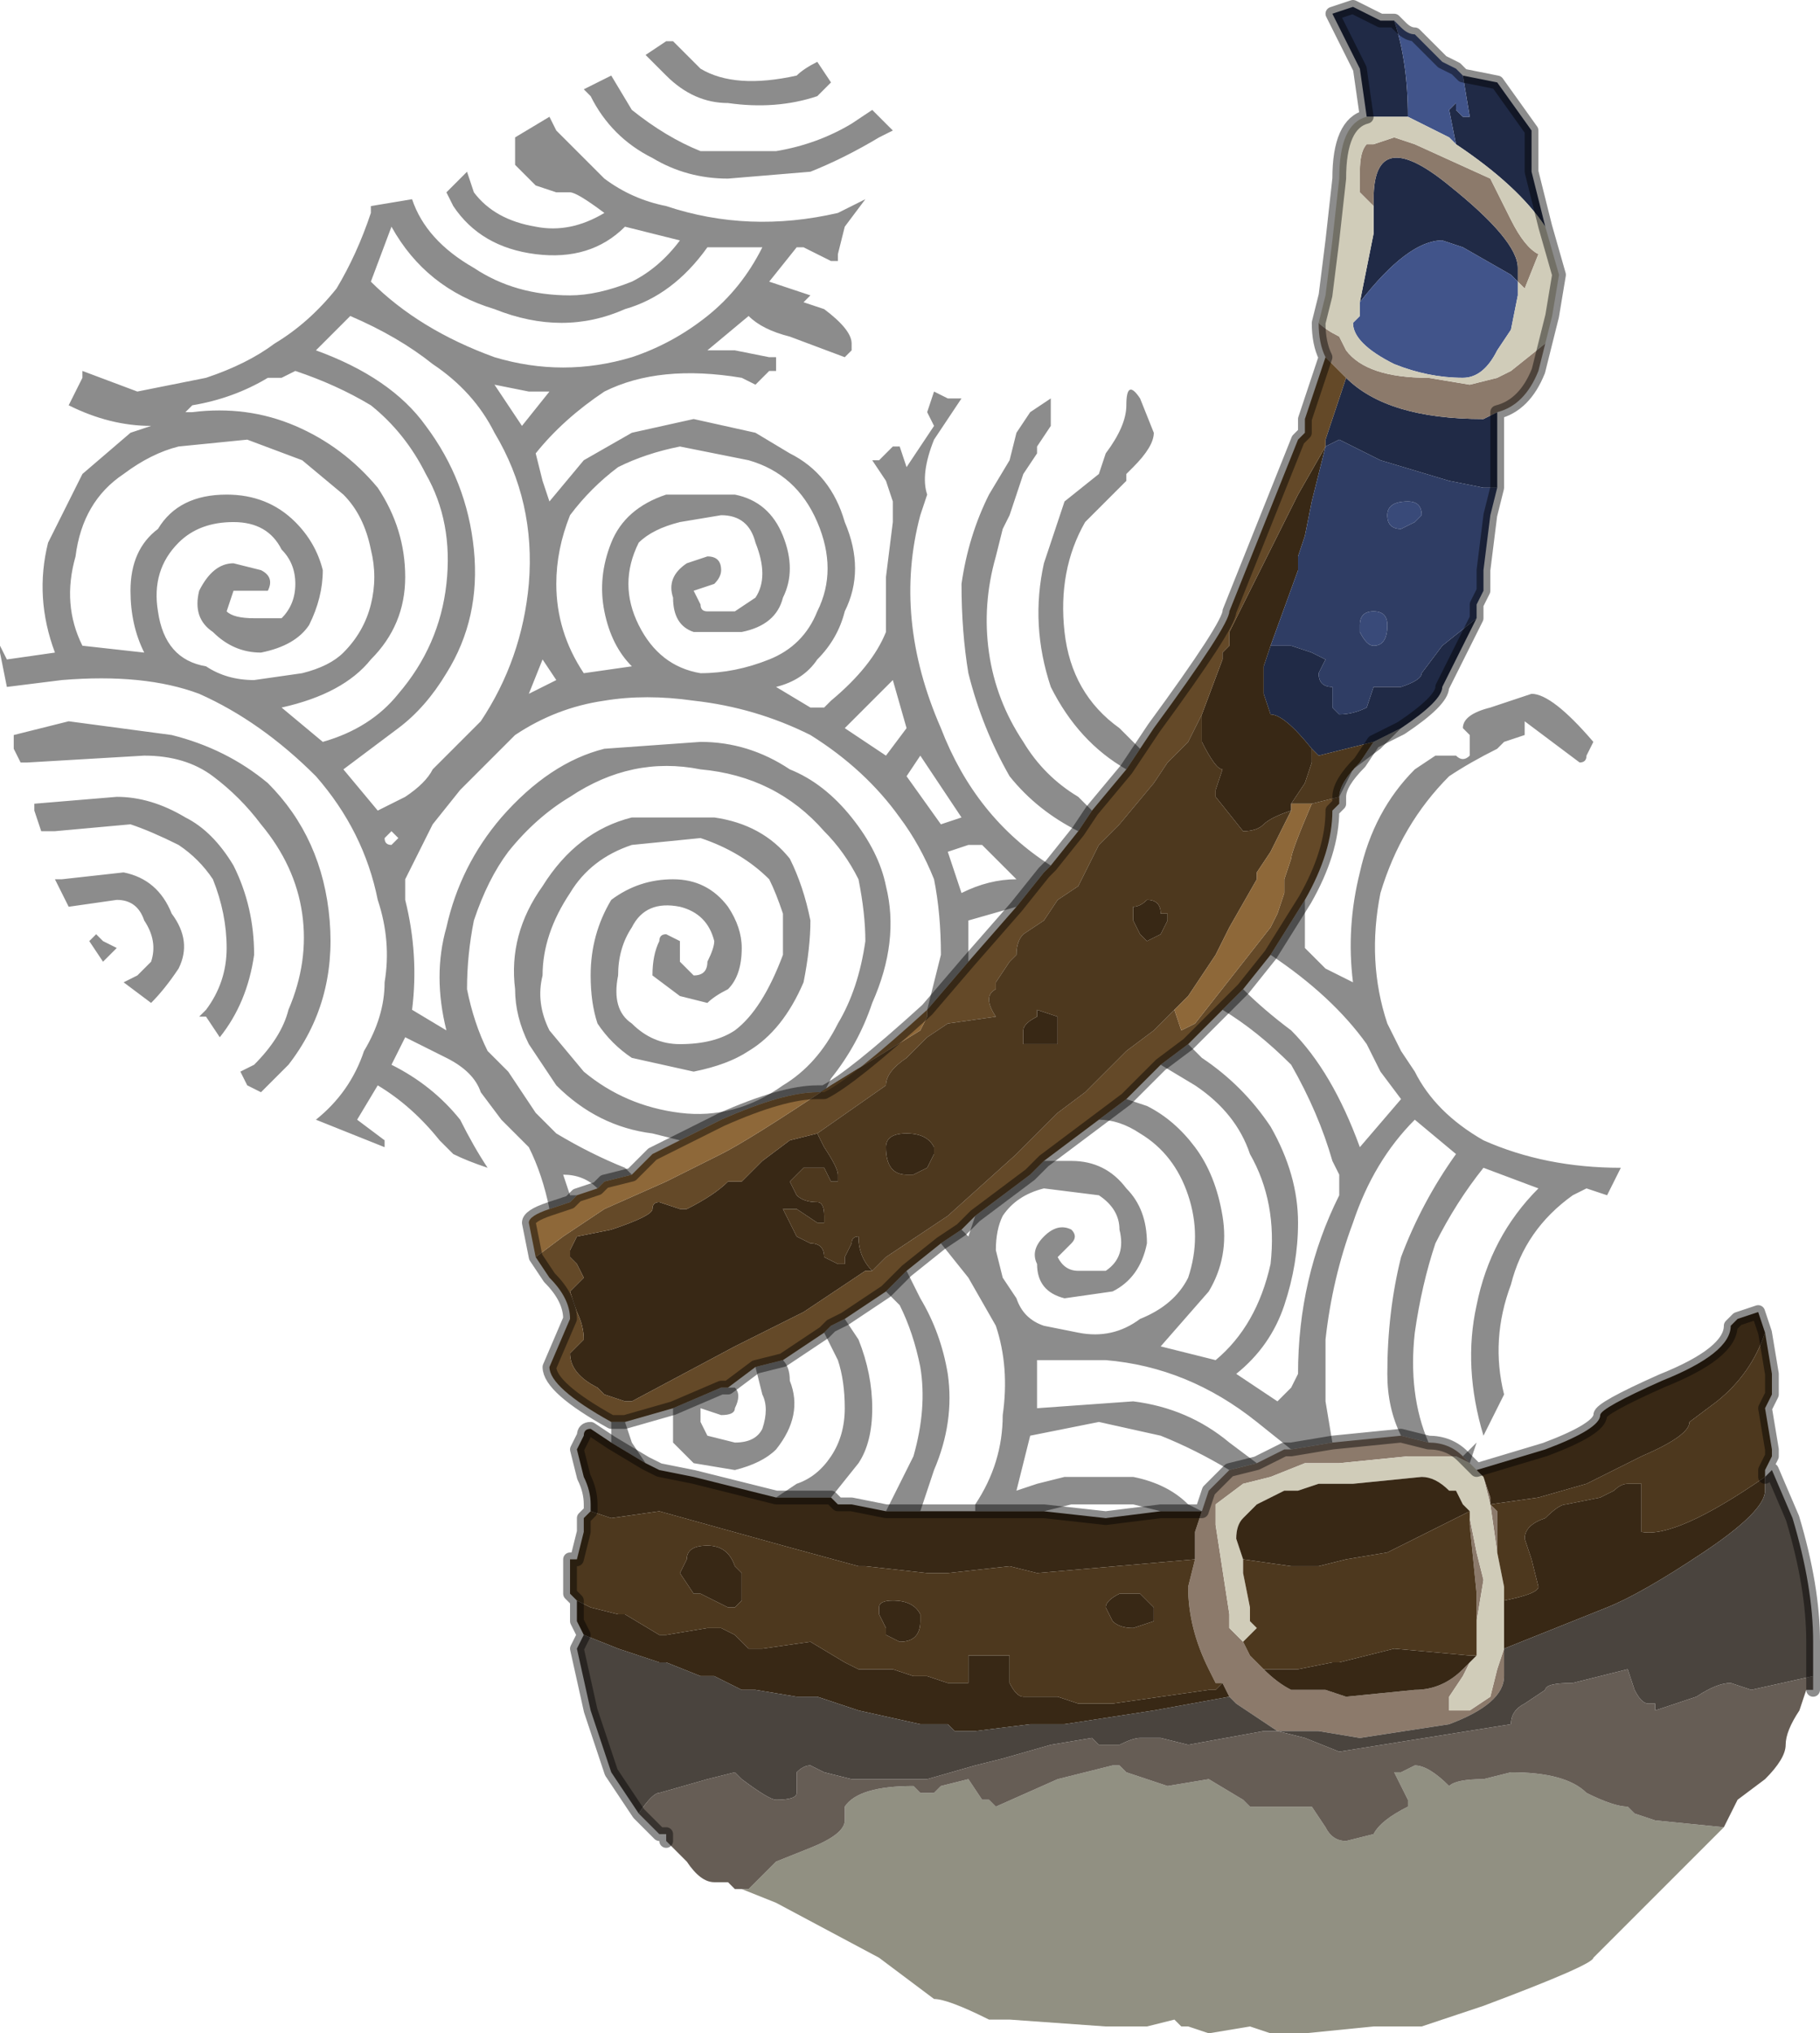<?xml version="1.0" encoding="UTF-8" standalone="no"?>
<svg xmlns:xlink="http://www.w3.org/1999/xlink" height="14.8px" width="13.25px" xmlns="http://www.w3.org/2000/svg">
  <g transform="matrix(1.0, 0.0, 0.0, 1.0, 6.95, 5.05)">
    <path d="M3.25 0.25 L3.1 0.4 2.9 0.55 2.8 0.75 Q2.8 0.65 2.95 0.5 L3.05 0.35 3.15 0.3 3.25 0.25 M2.55 1.5 L2.55 1.7 2.55 1.85 2.7 2.0 2.9 2.1 Q2.85 1.7 2.95 1.3 3.05 0.85 3.35 0.55 L3.5 0.45 3.65 0.45 Q3.7 0.5 3.75 0.45 L3.75 0.3 3.7 0.25 Q3.7 0.15 3.9 0.1 L4.2 0.0 Q4.35 0.0 4.65 0.35 L4.6 0.45 Q4.6 0.5 4.55 0.5 L4.15 0.2 4.15 0.3 4.0 0.35 3.95 0.4 Q3.75 0.5 3.6 0.6 3.25 0.95 3.1 1.45 3.0 1.95 3.15 2.4 L3.25 2.6 3.35 2.75 Q3.5 3.05 3.85 3.25 4.3 3.45 4.85 3.45 L4.75 3.65 4.6 3.6 4.5 3.65 Q4.15 3.9 4.05 4.3 3.9 4.7 4.0 5.1 L3.85 5.4 Q3.7 4.9 3.8 4.45 3.9 3.95 4.25 3.6 L3.85 3.45 Q3.65 3.7 3.5 4.0 3.4 4.3 3.35 4.65 3.3 5.1 3.45 5.45 L3.25 5.4 Q3.15 5.2 3.15 4.95 3.15 4.5 3.25 4.1 3.4 3.7 3.65 3.35 L3.35 3.1 Q3.05 3.4 2.9 3.85 2.75 4.25 2.7 4.7 2.7 4.95 2.7 5.15 L2.75 5.45 2.45 5.5 2.2 5.3 Q1.7 4.9 1.1 4.85 L0.85 4.85 0.6 4.85 0.6 5.2 1.3 5.15 Q1.7 5.2 2.0 5.45 L2.2 5.6 2.0 5.65 Q1.75 5.5 1.5 5.4 L1.05 5.3 0.55 5.4 0.45 5.8 0.6 5.75 0.8 5.7 1.3 5.7 Q1.55 5.75 1.7 5.9 L1.8 5.95 1.5 5.95 1.3 5.9 0.85 5.9 0.65 5.95 0.55 5.95 0.2 5.95 0.15 5.95 0.15 5.9 Q0.35 5.6 0.35 5.25 0.4 4.9 0.3 4.6 L0.1 4.25 -0.1 4.0 -0.1 4.0 0.05 3.9 0.1 3.95 0.15 3.8 0.55 3.5 0.65 3.4 0.85 3.4 Q1.1 3.4 1.25 3.6 1.4 3.75 1.4 4.0 1.35 4.25 1.15 4.35 L0.8 4.4 Q0.6 4.35 0.6 4.15 0.55 4.05 0.65 3.95 0.75 3.85 0.85 3.9 0.9 3.95 0.85 4.0 L0.75 4.1 Q0.8 4.2 0.9 4.2 L1.1 4.2 Q1.25 4.1 1.2 3.9 1.2 3.75 1.05 3.65 L0.65 3.6 Q0.45 3.65 0.35 3.8 0.3 3.9 0.3 4.05 L0.35 4.25 0.45 4.4 Q0.5 4.55 0.65 4.6 L0.9 4.65 Q1.15 4.7 1.35 4.55 1.6 4.45 1.7 4.25 1.8 3.95 1.7 3.65 1.6 3.35 1.35 3.2 1.2 3.1 1.05 3.1 L1.25 2.95 1.4 3.0 Q1.6 3.1 1.75 3.3 1.9 3.5 1.95 3.8 2.0 4.1 1.85 4.35 L1.5 4.75 1.9 4.85 Q2.2 4.6 2.3 4.15 2.35 3.7 2.15 3.35 2.05 3.05 1.75 2.85 L1.5 2.7 1.7 2.55 1.8 2.65 Q2.1 2.85 2.3 3.15 2.5 3.5 2.5 3.85 2.5 4.15 2.4 4.45 2.3 4.75 2.05 4.95 L2.35 5.15 2.45 5.05 2.5 4.95 Q2.5 4.25 2.8 3.65 L2.8 3.5 2.75 3.4 Q2.65 3.05 2.45 2.7 2.2 2.45 1.95 2.3 L2.1 2.15 Q2.25 2.3 2.45 2.45 2.75 2.75 2.95 3.3 L3.25 2.95 3.1 2.75 3.0 2.55 Q2.75 2.2 2.3 1.9 L2.55 1.5 M3.7 5.55 L3.8 5.45 3.75 5.6 3.7 5.55 M-2.5 5.45 L-2.5 5.3 -2.5 5.3 -2.4 5.3 -2.35 5.45 -2.25 5.6 -2.25 5.6 -2.5 5.45 M-2.95 3.75 Q-3.0 3.5 -3.1 3.3 L-3.3 3.1 -3.45 2.9 Q-3.5 2.75 -3.7 2.65 L-4.0 2.5 -4.1 2.7 Q-3.8 2.85 -3.6 3.1 -3.5 3.3 -3.4 3.45 -3.55 3.4 -3.65 3.35 L-3.75 3.25 Q-3.95 3.0 -4.2 2.85 L-4.35 3.1 -4.15 3.25 -4.15 3.3 -4.65 3.1 Q-4.4 2.9 -4.3 2.6 -4.15 2.35 -4.15 2.1 -4.1 1.8 -4.2 1.5 -4.3 1.0 -4.65 0.6 -5.05 0.2 -5.5 0.0 -5.9 -0.15 -6.5 -0.1 L-6.9 -0.05 -6.95 -0.3 -6.95 -0.35 -6.9 -0.25 -6.55 -0.3 Q-6.7 -0.7 -6.6 -1.1 L-6.35 -1.6 -6.0 -1.9 -5.85 -1.95 Q-6.15 -1.95 -6.45 -2.1 L-6.35 -2.3 -6.35 -2.35 -5.95 -2.2 -5.45 -2.3 Q-5.15 -2.4 -4.95 -2.55 -4.7 -2.7 -4.5 -2.95 -4.35 -3.2 -4.25 -3.5 L-4.25 -3.55 -3.95 -3.6 Q-3.85 -3.3 -3.5 -3.1 -3.2 -2.9 -2.8 -2.9 -2.6 -2.9 -2.35 -3.0 -2.15 -3.1 -2.0 -3.3 L-2.4 -3.4 Q-2.65 -3.15 -3.05 -3.2 -3.45 -3.25 -3.65 -3.55 L-3.7 -3.65 -3.55 -3.8 -3.5 -3.65 Q-3.35 -3.45 -3.05 -3.4 -2.8 -3.35 -2.55 -3.5 -2.75 -3.65 -2.8 -3.65 L-2.9 -3.65 -3.05 -3.7 -3.2 -3.85 -3.2 -4.05 -2.95 -4.2 -2.9 -4.1 -2.55 -3.75 Q-2.35 -3.6 -2.1 -3.55 -1.5 -3.35 -0.85 -3.5 L-0.65 -3.6 -0.8 -3.4 -0.85 -3.2 -0.85 -3.15 -0.9 -3.15 -1.1 -3.25 -1.15 -3.25 -1.35 -3.0 -1.05 -2.9 -1.1 -2.85 -0.95 -2.8 Q-0.75 -2.65 -0.75 -2.55 L-0.75 -2.5 -0.8 -2.45 -1.2 -2.6 Q-1.4 -2.65 -1.5 -2.75 L-1.8 -2.5 -1.6 -2.5 -1.35 -2.45 -1.3 -2.45 -1.3 -2.35 -1.35 -2.35 -1.45 -2.25 -1.55 -2.3 Q-2.15 -2.4 -2.55 -2.2 -2.85 -2.0 -3.05 -1.75 L-3.0 -1.55 -2.95 -1.4 -2.7 -1.7 -2.35 -1.9 -1.9 -2.0 -1.45 -1.9 -1.2 -1.75 Q-0.9 -1.6 -0.8 -1.25 -0.65 -0.9 -0.8 -0.6 -0.85 -0.4 -1.0 -0.25 -1.1 -0.1 -1.3 -0.05 L-1.05 0.1 -0.95 0.1 -0.9 0.05 Q-0.6 -0.2 -0.5 -0.45 L-0.5 -0.85 -0.45 -1.25 Q-0.45 -1.3 -0.45 -1.4 L-0.5 -1.55 -0.6 -1.7 -0.55 -1.7 -0.55 -1.7 -0.45 -1.8 -0.4 -1.8 -0.35 -1.65 -0.15 -1.95 -0.2 -2.05 -0.15 -2.2 -0.05 -2.15 0.0 -2.15 0.05 -2.15 -0.15 -1.85 Q-0.25 -1.6 -0.2 -1.45 L-0.25 -1.3 Q-0.45 -0.55 -0.1 0.25 0.15 0.9 0.7 1.25 L0.65 1.3 0.45 1.55 0.1 1.65 0.1 1.95 -0.2 2.3 -0.1 1.9 Q-0.1 1.6 -0.15 1.35 -0.25 1.1 -0.4 0.9 -0.65 0.55 -1.05 0.3 -1.45 0.1 -1.9 0.05 -2.25 0.0 -2.55 0.05 -2.9 0.1 -3.2 0.3 L-3.4 0.5 -3.6 0.7 -3.8 0.95 -3.9 1.15 -4.0 1.35 -4.0 1.5 Q-3.9 1.9 -3.95 2.3 L-3.7 2.45 Q-3.8 2.05 -3.7 1.7 -3.6 1.25 -3.3 0.9 -2.95 0.5 -2.55 0.4 L-1.85 0.35 Q-1.5 0.35 -1.2 0.55 -0.95 0.65 -0.75 0.9 -0.55 1.15 -0.5 1.4 -0.4 1.8 -0.6 2.25 -0.7 2.55 -0.9 2.8 L-0.95 2.9 -1.0 2.9 Q-1.25 2.9 -1.7 3.1 L-2.0 3.25 -2.2 3.2 Q-2.6 3.15 -2.9 2.85 L-3.1 2.55 Q-3.2 2.35 -3.2 2.15 -3.25 1.75 -3.0 1.4 -2.75 1.0 -2.35 0.9 L-1.75 0.9 Q-1.4 0.95 -1.2 1.2 -1.1 1.4 -1.05 1.65 -1.05 1.85 -1.1 2.1 -1.25 2.45 -1.5 2.6 -1.65 2.7 -1.9 2.75 L-2.35 2.65 Q-2.5 2.55 -2.6 2.4 -2.65 2.25 -2.65 2.05 -2.65 1.75 -2.5 1.5 -2.3 1.35 -2.05 1.35 -1.8 1.35 -1.65 1.55 -1.55 1.7 -1.55 1.85 -1.55 2.05 -1.65 2.15 -1.75 2.2 -1.8 2.25 L-2.0 2.2 -2.2 2.05 Q-2.2 1.9 -2.15 1.8 -2.15 1.75 -2.1 1.75 L-2.0 1.8 -2.0 1.95 -1.9 2.05 Q-1.8 2.05 -1.8 1.95 -1.75 1.85 -1.75 1.8 -1.8 1.6 -2.0 1.55 -2.25 1.5 -2.35 1.7 -2.45 1.85 -2.45 2.05 -2.5 2.3 -2.35 2.4 -2.2 2.55 -2.0 2.55 -1.75 2.55 -1.6 2.45 -1.4 2.3 -1.25 1.9 -1.25 1.75 -1.25 1.6 -1.3 1.45 -1.35 1.35 -1.55 1.15 -1.85 1.05 L-2.35 1.1 Q-2.65 1.2 -2.8 1.45 -3.0 1.75 -3.0 2.05 -3.05 2.25 -2.95 2.45 L-2.7 2.75 Q-2.4 3.0 -2.0 3.05 -1.6 3.1 -1.25 2.85 -1.0 2.7 -0.85 2.4 -0.7 2.15 -0.65 1.8 -0.65 1.6 -0.7 1.35 -0.8 1.15 -0.95 1.0 -1.3 0.6 -1.85 0.55 -2.35 0.45 -2.8 0.75 -3.05 0.9 -3.25 1.15 -3.4 1.35 -3.5 1.65 -3.55 1.9 -3.55 2.15 -3.5 2.4 -3.4 2.6 L-3.25 2.75 -3.15 2.9 -3.05 3.05 -2.9 3.2 Q-2.65 3.35 -2.4 3.45 L-2.35 3.5 -2.55 3.55 -2.6 3.6 Q-2.7 3.5 -2.85 3.5 L-2.8 3.65 -2.75 3.65 -2.8 3.7 -2.95 3.75 -2.95 3.75 M0.9 1.0 Q0.6 0.85 0.4 0.6 0.2 0.25 0.1 -0.15 0.05 -0.45 0.05 -0.8 0.1 -1.15 0.25 -1.45 L0.4 -1.7 0.4 -1.7 0.45 -1.9 0.55 -2.05 0.7 -2.15 0.7 -1.95 0.6 -1.8 0.6 -1.75 0.5 -1.6 0.4 -1.3 0.35 -1.2 0.3 -1.0 Q0.2 -0.65 0.25 -0.3 0.3 0.05 0.5 0.35 0.65 0.6 0.9 0.75 L1.0 0.85 0.9 1.0 M1.25 0.55 Q0.9 0.35 0.7 -0.05 0.55 -0.5 0.65 -0.95 L0.7 -1.1 0.8 -1.4 1.05 -1.6 1.1 -1.75 Q1.25 -1.95 1.25 -2.1 1.25 -2.3 1.35 -2.15 L1.45 -1.9 Q1.45 -1.8 1.3 -1.65 L1.25 -1.6 1.25 -1.55 1.2 -1.5 0.95 -1.25 Q0.75 -0.9 0.8 -0.45 0.85 0.0 1.2 0.25 L1.35 0.4 1.25 0.55 M0.2 1.1 L0.1 1.1 -0.05 1.15 0.05 1.45 Q0.25 1.35 0.45 1.35 L0.3 1.2 0.2 1.1 M-0.35 0.6 L-0.1 0.95 0.05 0.9 -0.25 0.45 -0.35 0.6 M-0.8 0.25 L-0.5 0.45 -0.35 0.25 -0.45 -0.1 -0.8 0.25 M-2.9 -0.1 L-3.0 -0.25 -3.1 0.0 -2.9 -0.1 M-3.25 -2.1 L-3.15 -1.95 -2.95 -2.2 -3.1 -2.2 -3.35 -2.25 -3.25 -2.1 M-2.45 -1.65 Q-2.65 -1.5 -2.8 -1.3 -2.9 -1.05 -2.9 -0.8 -2.9 -0.45 -2.7 -0.15 L-2.35 -0.2 Q-2.5 -0.35 -2.55 -0.6 -2.6 -0.85 -2.5 -1.1 -2.4 -1.35 -2.1 -1.45 L-1.6 -1.45 Q-1.35 -1.4 -1.25 -1.15 -1.15 -0.9 -1.25 -0.7 -1.3 -0.5 -1.55 -0.45 L-1.9 -0.45 Q-2.05 -0.5 -2.05 -0.7 -2.1 -0.85 -1.95 -0.95 L-1.8 -1.0 Q-1.7 -1.0 -1.7 -0.9 -1.7 -0.85 -1.75 -0.8 L-1.9 -0.75 -1.85 -0.65 Q-1.85 -0.6 -1.8 -0.6 L-1.6 -0.6 -1.45 -0.7 Q-1.35 -0.85 -1.45 -1.1 -1.5 -1.3 -1.7 -1.3 L-2.0 -1.25 Q-2.2 -1.2 -2.3 -1.1 -2.45 -0.8 -2.3 -0.5 -2.15 -0.2 -1.85 -0.15 -1.6 -0.15 -1.35 -0.25 -1.1 -0.35 -1.0 -0.6 -0.85 -0.9 -1.0 -1.25 -1.15 -1.6 -1.5 -1.7 L-2.0 -1.8 Q-2.25 -1.75 -2.45 -1.65 M-0.9 -4.45 L-1.0 -4.35 Q-1.3 -4.25 -1.65 -4.3 -1.9 -4.3 -2.1 -4.5 L-2.25 -4.65 -2.1 -4.75 -2.05 -4.75 -1.85 -4.55 Q-1.6 -4.4 -1.15 -4.5 -1.1 -4.55 -1.0 -4.6 L-0.9 -4.45 M-0.45 -4.1 L-0.55 -4.05 Q-0.8 -3.9 -1.05 -3.8 L-1.65 -3.75 Q-1.95 -3.75 -2.2 -3.9 -2.5 -4.05 -2.65 -4.35 L-2.7 -4.4 -2.5 -4.5 -2.35 -4.25 Q-2.1 -4.05 -1.85 -3.95 L-1.3 -3.95 Q-1.0 -4.0 -0.75 -4.15 L-0.6 -4.25 -0.45 -4.1 M-4.8 -2.35 L-4.9 -2.3 -5.0 -2.3 Q-5.25 -2.15 -5.55 -2.1 L-5.6 -2.05 -5.6 -2.05 -5.55 -2.05 Q-5.15 -2.1 -4.8 -1.95 -4.45 -1.8 -4.2 -1.5 -4.0 -1.2 -4.0 -0.85 -4.0 -0.5 -4.25 -0.25 -4.45 0.0 -4.9 0.1 L-4.6 0.35 Q-4.25 0.25 -4.05 0.0 -3.75 -0.35 -3.7 -0.8 -3.65 -1.25 -3.85 -1.6 -4.0 -1.9 -4.25 -2.1 -4.5 -2.25 -4.8 -2.35 M-6.4 -1.0 Q-6.5 -0.65 -6.35 -0.35 L-5.9 -0.3 Q-6.0 -0.5 -6.0 -0.75 -6.0 -1.05 -5.8 -1.2 -5.65 -1.45 -5.3 -1.45 -5.0 -1.45 -4.8 -1.25 -4.65 -1.1 -4.6 -0.9 -4.6 -0.7 -4.7 -0.5 -4.8 -0.35 -5.05 -0.3 -5.25 -0.3 -5.4 -0.45 -5.55 -0.55 -5.5 -0.75 -5.4 -0.95 -5.25 -0.95 L-5.05 -0.9 Q-4.95 -0.85 -5.0 -0.75 L-5.15 -0.75 -5.25 -0.75 -5.3 -0.6 Q-5.25 -0.55 -5.1 -0.55 L-4.9 -0.55 Q-4.8 -0.65 -4.8 -0.8 -4.8 -0.95 -4.9 -1.05 -5.0 -1.25 -5.25 -1.25 -5.5 -1.25 -5.65 -1.1 -5.85 -0.9 -5.8 -0.6 -5.75 -0.25 -5.45 -0.2 -5.3 -0.1 -5.1 -0.1 L-4.75 -0.15 Q-4.55 -0.2 -4.45 -0.3 -4.3 -0.45 -4.25 -0.65 -4.2 -0.85 -4.25 -1.05 -4.3 -1.3 -4.45 -1.45 L-4.75 -1.7 -5.15 -1.85 -5.65 -1.8 Q-5.85 -1.75 -6.05 -1.6 -6.35 -1.4 -6.4 -1.0 M-4.1 -3.4 L-4.25 -3.0 Q-3.9 -2.65 -3.35 -2.45 -2.85 -2.3 -2.35 -2.45 -2.05 -2.55 -1.8 -2.75 -1.55 -2.95 -1.4 -3.25 L-1.8 -3.25 Q-2.05 -2.9 -2.4 -2.8 -2.85 -2.6 -3.35 -2.8 -3.85 -2.95 -4.1 -3.4 M-4.4 -2.75 L-4.65 -2.5 Q-4.1 -2.3 -3.85 -1.95 -3.55 -1.55 -3.5 -1.05 -3.45 -0.55 -3.7 -0.15 -3.85 0.1 -4.05 0.25 L-4.45 0.55 -4.2 0.85 -4.0 0.75 Q-3.85 0.65 -3.8 0.55 L-3.65 0.4 -3.45 0.2 Q-3.15 -0.25 -3.1 -0.8 -3.05 -1.4 -3.35 -1.9 -3.5 -2.2 -3.8 -2.4 -4.05 -2.6 -4.4 -2.75 M-1.45 4.9 L-1.25 4.85 Q-1.2 4.9 -1.2 5.0 -1.1 5.25 -1.3 5.5 -1.4 5.6 -1.6 5.65 L-1.9 5.6 -2.05 5.45 -2.05 5.2 -1.7 5.05 -1.65 5.05 -1.6 5.05 Q-1.55 5.1 -1.6 5.2 -1.6 5.25 -1.7 5.25 L-1.85 5.2 -1.85 5.3 -1.8 5.4 -1.6 5.45 Q-1.45 5.45 -1.4 5.35 -1.35 5.2 -1.4 5.1 L-1.45 4.9 M-0.95 4.65 L-0.9 4.6 -0.8 4.55 -0.7 4.7 Q-0.6 4.95 -0.6 5.2 -0.6 5.45 -0.7 5.6 L-0.9 5.85 -1.0 5.85 -1.15 5.85 -1.3 5.85 -1.15 5.75 Q-1.0 5.7 -0.9 5.55 -0.8 5.4 -0.8 5.2 -0.8 5.0 -0.85 4.85 L-0.95 4.65 M-0.5 4.35 L-0.35 4.2 -0.25 4.4 Q-0.1 4.65 -0.05 4.95 0.0 5.3 -0.15 5.65 L-0.25 5.95 -0.5 5.95 -0.3 5.55 Q-0.2 5.2 -0.25 4.9 -0.3 4.65 -0.4 4.45 L-0.5 4.35 M-6.3 1.8 L-6.25 1.75 -6.2 1.8 -6.1 1.85 -6.2 1.95 -6.3 1.8 M-6.05 1.3 Q-5.8 1.35 -5.7 1.6 -5.55 1.8 -5.65 2.0 -5.75 2.15 -5.85 2.25 L-6.05 2.1 -5.95 2.05 -5.85 1.95 Q-5.8 1.8 -5.9 1.65 -5.95 1.5 -6.1 1.5 L-6.45 1.55 -6.55 1.35 -6.5 1.35 -6.05 1.3 M-5.4 0.6 Q-5.6 0.45 -5.9 0.45 L-6.75 0.5 -6.8 0.5 -6.85 0.4 -6.85 0.3 Q-6.65 0.25 -6.45 0.2 L-5.7 0.3 Q-5.3 0.4 -5.0 0.65 -4.6 1.05 -4.55 1.65 -4.5 2.25 -4.85 2.7 L-5.05 2.9 -5.15 2.85 -5.2 2.75 -5.1 2.7 Q-4.9 2.5 -4.85 2.3 -4.7 1.95 -4.75 1.6 -4.8 1.25 -5.05 0.95 -5.2 0.75 -5.4 0.6 M-5.65 1.1 Q-5.85 1.0 -6.0 0.95 L-6.55 1.0 -6.65 1.0 -6.7 0.85 -6.7 0.8 -6.1 0.75 Q-5.85 0.75 -5.6 0.9 -5.4 1.0 -5.25 1.25 -5.1 1.55 -5.1 1.9 -5.15 2.25 -5.35 2.5 L-5.35 2.5 -5.45 2.35 -5.5 2.35 -5.45 2.3 Q-5.3 2.1 -5.3 1.85 -5.3 1.6 -5.4 1.35 -5.5 1.2 -5.65 1.1 M-4.15 1.05 Q-4.15 1.1 -4.1 1.1 L-4.05 1.05 -4.1 1.0 -4.15 1.05" fill="#000000" fill-opacity="0.451" fill-rule="evenodd" stroke="none"/>
    <path d="M3.7 -4.5 L3.95 -4.45 4.2 -4.1 4.2 -3.8 4.3 -3.4 Q4.1 -3.7 3.65 -4.0 L3.6 -4.25 3.65 -4.3 3.65 -4.25 3.7 -4.2 3.75 -4.2 3.7 -4.5 M3.95 -2.05 L3.95 -1.5 3.85 -1.5 3.6 -1.55 3.1 -1.7 2.8 -1.85 2.7 -1.8 2.7 -1.85 2.75 -2.0 2.85 -2.3 2.85 -2.3 Q3.15 -2.0 3.85 -2.0 L3.95 -2.05 M3.8 -0.55 L3.55 -0.05 Q3.55 0.05 3.25 0.25 L3.15 0.3 3.05 0.35 2.65 0.45 2.6 0.4 Q2.4 0.15 2.3 0.15 L2.25 0.0 2.25 -0.2 2.3 -0.35 2.45 -0.35 2.6 -0.3 Q2.7 -0.25 2.7 -0.25 L2.65 -0.15 Q2.65 -0.05 2.75 -0.05 L2.75 0.1 2.8 0.15 Q2.9 0.15 3.0 0.1 L3.05 -0.05 3.25 -0.05 3.25 -0.05 Q3.4 -0.1 3.4 -0.15 L3.4 -0.15 3.55 -0.35 3.8 -0.55 M3.0 -4.2 L2.95 -4.55 2.75 -4.95 2.9 -5.0 3.1 -4.9 3.2 -4.9 Q3.3 -4.6 3.3 -4.2 L3.0 -4.2 M3.05 -3.55 L3.05 -3.6 Q3.05 -4.15 3.6 -3.7 4.1 -3.3 4.1 -3.1 L4.1 -3.0 4.05 -3.05 3.7 -3.25 3.55 -3.3 Q3.3 -3.3 2.95 -2.85 L3.05 -3.35 3.05 -3.55" fill="#202a46" fill-rule="evenodd" stroke="none"/>
    <path d="M3.7 -4.5 L3.75 -4.2 3.7 -4.2 3.65 -4.25 3.65 -4.3 3.6 -4.25 3.65 -4.0 3.6 -4.05 3.3 -4.2 Q3.3 -4.6 3.2 -4.9 L3.25 -4.85 Q3.3 -4.8 3.35 -4.8 L3.45 -4.7 3.55 -4.6 3.65 -4.55 3.7 -4.5 M2.95 -2.85 Q3.3 -3.3 3.55 -3.3 L3.7 -3.25 4.05 -3.05 4.1 -3.0 4.1 -2.9 4.05 -2.65 3.95 -2.5 Q3.85 -2.3 3.7 -2.3 3.45 -2.3 3.2 -2.4 2.9 -2.55 2.9 -2.7 L2.95 -2.75 2.95 -2.85" fill="#41548a" fill-rule="evenodd" stroke="none"/>
    <path d="M4.3 -2.55 L4.25 -2.35 Q4.15 -2.1 3.95 -2.05 L3.85 -2.0 Q3.15 -2.0 2.85 -2.3 L2.85 -2.3 2.7 -2.45 Q2.65 -2.55 2.65 -2.7 2.7 -2.65 2.8 -2.6 L2.85 -2.5 Q3.0 -2.3 3.45 -2.3 L3.75 -2.25 3.95 -2.3 4.05 -2.35 4.3 -2.55 M3.45 5.45 Q3.6 5.45 3.7 5.55 L3.75 5.6 3.65 5.55 3.4 5.55 3.3 5.55 2.8 5.6 2.55 5.6 2.3 5.7 2.1 5.75 1.9 5.9 Q1.9 5.95 1.9 6.05 L2.0 6.7 2.0 6.8 2.1 6.9 2.15 7.0 2.25 7.1 Q2.35 7.2 2.45 7.25 L2.7 7.25 2.85 7.3 3.35 7.25 Q3.55 7.25 3.7 7.1 L3.75 7.05 3.7 7.15 3.6 7.3 3.6 7.4 3.75 7.4 3.9 7.3 3.95 7.1 4.0 6.95 4.0 6.9 4.0 6.95 4.0 7.15 Q4.0 7.35 3.6 7.5 L2.95 7.6 2.65 7.55 2.35 7.55 2.05 7.35 2.0 7.3 1.95 7.2 1.9 7.2 1.85 7.1 Q1.7 6.8 1.7 6.5 L1.75 6.3 1.75 6.1 1.8 5.95 1.85 5.8 2.0 5.65 2.2 5.6 2.4 5.5 2.45 5.5 2.75 5.45 3.25 5.4 3.45 5.45 M3.05 -3.55 L2.95 -3.65 2.95 -3.8 Q2.95 -3.95 3.0 -4.0 L3.05 -4.0 3.2 -4.05 3.35 -4.0 3.9 -3.75 4.05 -3.45 Q4.15 -3.25 4.25 -3.2 L4.15 -2.95 4.1 -3.0 4.1 -3.1 Q4.1 -3.3 3.6 -3.7 3.05 -4.15 3.05 -3.6 L3.05 -3.55 M2.1 6.0 L2.2 5.9 2.3 5.85 2.4 5.8 2.5 5.8 2.4 5.8 2.2 5.9 2.1 6.0 M3.7 5.9 L3.75 6.0 3.8 6.25 3.85 6.45 3.8 6.75 3.8 6.55 3.75 6.05 3.75 5.95 3.7 5.9 M3.95 6.25 L3.9 5.9 3.85 5.7 3.9 5.85 3.9 5.9 3.95 5.95 3.95 6.25" fill="#8c7a6b" fill-rule="evenodd" stroke="none"/>
    <path d="M3.65 -4.0 Q4.1 -3.7 4.3 -3.4 L4.4 -3.05 4.35 -2.75 4.3 -2.55 4.05 -2.35 3.95 -2.3 3.75 -2.25 3.45 -2.3 Q3.0 -2.3 2.85 -2.5 L2.8 -2.6 Q2.7 -2.65 2.65 -2.7 L2.65 -2.7 2.7 -2.9 2.75 -3.3 2.8 -3.75 Q2.8 -4.15 3.0 -4.2 L3.3 -4.2 3.6 -4.05 3.65 -4.0 M3.75 5.6 L3.8 5.65 3.85 5.7 3.9 5.9 3.95 6.25 4.0 6.5 4.0 6.6 4.0 6.9 4.0 6.95 3.95 7.1 3.9 7.3 3.75 7.4 3.6 7.4 3.6 7.3 3.7 7.15 3.75 7.05 3.8 7.0 3.8 6.75 3.85 6.45 3.8 6.25 3.75 6.0 3.7 5.9 3.65 5.8 3.6 5.8 Q3.5 5.7 3.4 5.7 L2.9 5.75 2.65 5.75 2.5 5.8 2.4 5.8 2.3 5.85 2.2 5.9 2.1 6.0 Q2.05 6.05 2.05 6.15 L2.1 6.3 2.1 6.4 2.15 6.65 2.15 6.75 2.2 6.8 2.15 6.85 2.1 6.9 2.0 6.8 2.0 6.7 1.9 6.05 Q1.9 5.95 1.9 5.9 L2.1 5.75 2.3 5.7 2.55 5.6 2.8 5.6 3.3 5.55 3.4 5.55 3.65 5.55 3.75 5.6 M4.1 -3.0 L4.15 -2.95 4.25 -3.2 Q4.15 -3.25 4.05 -3.45 L3.9 -3.75 3.35 -4.0 3.2 -4.05 3.05 -4.0 3.0 -4.0 Q2.95 -3.95 2.95 -3.8 L2.95 -3.65 3.05 -3.55 3.05 -3.35 2.95 -2.85 2.95 -2.75 2.9 -2.7 Q2.9 -2.55 3.2 -2.4 3.45 -2.3 3.7 -2.3 3.85 -2.3 3.95 -2.5 L4.05 -2.65 4.1 -2.9 4.1 -3.0" fill="#d0ccb9" fill-rule="evenodd" stroke="none"/>
    <path d="M3.8 5.65 L4.3 5.5 Q4.7 5.35 4.7 5.25 4.7 5.2 5.15 5.0 5.65 4.8 5.65 4.6 L5.7 4.55 5.85 4.5 5.9 4.65 Q5.8 4.95 5.55 5.15 L5.35 5.3 Q5.35 5.4 5.0 5.55 L4.6 5.75 4.25 5.85 3.9 5.9 3.9 5.85 3.85 5.7 3.8 5.65 M-2.7 6.85 L-2.75 6.75 -2.75 6.6 -2.65 6.65 -2.45 6.7 Q-2.4 6.7 -2.4 6.7 L-2.15 6.85 -2.1 6.85 -1.8 6.8 -1.7 6.8 -1.6 6.85 -1.55 6.9 -1.5 6.95 -1.4 6.95 -1.05 6.9 -0.8 7.05 -0.7 7.1 -0.65 7.1 -0.45 7.1 -0.3 7.15 -0.2 7.15 -0.05 7.2 0.1 7.2 0.1 7.0 0.4 7.0 Q0.4 7.05 0.4 7.2 0.45 7.3 0.5 7.3 L0.65 7.3 0.75 7.3 0.9 7.35 1.15 7.35 1.85 7.25 1.9 7.25 1.95 7.2 2.0 7.3 1.45 7.4 0.8 7.5 0.55 7.5 0.15 7.55 0.0 7.55 -0.05 7.5 -0.25 7.5 -0.7 7.4 -0.7 7.4 -1.0 7.3 -1.15 7.3 -1.45 7.25 -1.55 7.25 -1.75 7.15 -1.85 7.15 -2.1 7.05 -2.15 7.05 -2.45 6.95 -2.7 6.85 M-2.65 5.95 L-2.65 5.9 Q-2.65 5.8 -2.7 5.7 L-2.75 5.5 -2.7 5.4 Q-2.7 5.35 -2.65 5.35 L-2.5 5.45 -2.25 5.6 -2.15 5.65 -1.9 5.7 -1.3 5.85 -1.15 5.85 -1.0 5.85 -0.9 5.85 -0.85 5.9 -0.75 5.9 -0.5 5.95 -0.25 5.95 0.15 5.95 0.2 5.95 0.55 5.95 0.65 5.95 1.1 6.0 1.5 5.95 1.8 5.95 1.75 6.1 1.75 6.3 0.6 6.4 0.4 6.35 -0.05 6.4 -0.2 6.4 -0.65 6.35 -0.7 6.35 -1.25 6.2 -2.15 5.95 -2.5 6.0 -2.65 5.95 M1.8 0.15 L1.95 -0.25 1.95 -0.3 2.0 -0.35 2.0 -0.45 2.3 -1.05 2.5 -1.45 2.7 -1.8 2.7 -1.85 2.7 -1.8 2.65 -1.6 2.6 -1.4 2.55 -1.15 2.5 -1.0 2.5 -0.9 2.3 -0.35 2.25 -0.2 2.25 0.0 2.3 0.15 Q2.4 0.15 2.6 0.4 L2.6 0.5 2.55 0.65 2.45 0.8 2.45 0.85 Q2.3 0.9 2.25 0.95 2.2 1.0 2.1 1.0 L1.9 0.75 1.9 0.7 1.95 0.55 Q1.9 0.55 1.8 0.35 L1.8 0.15 M-0.6 4.2 L-0.65 4.2 -0.95 4.4 -1.1 4.5 -1.2 4.55 -1.4 4.65 -1.6 4.75 -2.35 5.15 -2.4 5.15 -2.55 5.1 -2.6 5.05 Q-2.8 4.95 -2.8 4.8 L-2.7 4.7 Q-2.7 4.6 -2.75 4.5 L-2.8 4.35 -2.75 4.3 -2.7 4.25 -2.7 4.25 -2.75 4.15 -2.75 4.15 -2.8 4.1 -2.8 4.05 -2.75 3.95 -2.5 3.9 Q-2.2 3.8 -2.2 3.75 L-2.2 3.75 Q-2.2 3.7 -2.15 3.7 L-2.0 3.75 -1.95 3.75 -1.95 3.75 Q-1.75 3.65 -1.65 3.55 L-1.55 3.55 -1.4 3.4 -1.2 3.25 -1.0 3.2 -0.95 3.3 -0.95 3.3 Q-0.85 3.45 -0.85 3.5 L-0.85 3.55 -0.9 3.55 -0.9 3.55 -0.95 3.45 -1.1 3.45 -1.2 3.55 -1.15 3.65 Q-1.1 3.7 -1.0 3.7 -0.95 3.7 -0.95 3.8 L-0.95 3.85 -1.0 3.85 -1.15 3.75 -1.25 3.75 -1.15 3.95 -1.05 4.0 Q-0.95 4.0 -0.95 4.1 L-0.85 4.15 -0.8 4.15 -0.8 4.1 -0.75 4.0 Q-0.75 3.95 -0.7 3.95 -0.7 4.1 -0.6 4.2 M0.6 2.3 L0.75 2.35 0.75 2.55 0.7 2.55 0.55 2.55 0.5 2.55 0.5 2.45 Q0.5 2.4 0.6 2.35 L0.6 2.3 M1.55 1.65 L1.5 1.75 1.4 1.8 1.35 1.75 1.3 1.65 1.3 1.55 Q1.35 1.55 1.4 1.5 1.5 1.5 1.5 1.6 L1.55 1.6 1.55 1.65 M2.1 6.3 L2.05 6.15 Q2.05 6.05 2.1 6.0 L2.2 5.9 2.4 5.8 2.5 5.8 2.65 5.75 2.9 5.75 3.4 5.7 Q3.5 5.7 3.6 5.8 L3.65 5.8 3.7 5.9 3.75 5.95 3.15 6.25 2.85 6.3 2.65 6.35 2.45 6.35 2.1 6.3 M3.8 7.0 L3.75 7.05 3.7 7.1 Q3.55 7.25 3.35 7.25 L2.85 7.3 2.7 7.25 2.45 7.25 Q2.35 7.2 2.25 7.1 L2.35 7.1 2.5 7.1 2.75 7.05 2.8 7.05 3.2 6.95 3.75 7.0 3.8 7.0 M4.0 6.9 L4.0 6.6 Q4.25 6.55 4.25 6.5 L4.2 6.3 4.15 6.15 Q4.15 6.05 4.3 6.0 4.4 5.9 4.45 5.9 L4.7 5.85 4.8 5.8 Q4.85 5.75 4.9 5.75 L5.0 5.75 5.0 6.1 Q5.25 6.15 5.9 5.7 L5.9 5.8 Q5.9 5.95 5.45 6.25 5.0 6.55 4.75 6.65 L4.0 6.95 4.0 6.9 M1.1 6.65 Q1.1 6.6 1.2 6.55 L1.3 6.55 1.35 6.55 1.4 6.6 1.45 6.65 1.45 6.75 1.3 6.8 Q1.2 6.8 1.15 6.75 L1.1 6.65 M-0.15 3.35 L-0.2 3.45 -0.3 3.5 -0.35 3.5 Q-0.5 3.5 -0.5 3.3 -0.5 3.2 -0.35 3.2 -0.2 3.2 -0.15 3.3 L-0.15 3.35 M-1.55 6.4 L-1.55 6.6 -1.6 6.65 -1.65 6.65 -1.85 6.55 -1.9 6.55 -2.0 6.4 -1.95 6.3 Q-1.95 6.2 -1.8 6.2 -1.65 6.2 -1.6 6.35 L-1.55 6.4 M-0.45 6.6 Q-0.3 6.6 -0.25 6.7 L-0.25 6.75 Q-0.25 6.9 -0.4 6.9 L-0.5 6.85 -0.5 6.8 -0.55 6.7 -0.55 6.65 Q-0.55 6.6 -0.45 6.6 L-0.45 6.6" fill="#382815" fill-rule="evenodd" stroke="none"/>
    <path d="M2.8 0.75 L2.8 0.8 2.75 0.85 Q2.75 1.15 2.55 1.5 L2.3 1.9 2.1 2.15 1.95 2.3 1.8 2.45 1.7 2.55 1.5 2.7 1.25 2.95 1.05 3.1 0.65 3.4 0.55 3.5 0.15 3.8 0.05 3.9 -0.1 4.0 -0.1 4.0 -0.35 4.2 -0.5 4.35 -0.8 4.55 -0.9 4.6 -0.95 4.65 -1.25 4.85 -1.45 4.9 -1.65 5.05 -1.7 5.05 -2.05 5.2 -2.4 5.3 -2.5 5.3 -2.5 5.3 Q-2.95 5.05 -2.95 4.9 L-2.8 4.55 Q-2.8 4.4 -2.95 4.25 L-3.05 4.1 -2.85 3.95 -2.55 3.75 -2.1 3.55 -1.7 3.35 Q-1.5 3.25 -0.9 2.85 L-0.25 2.45 -0.2 2.35 -0.2 2.3 0.1 1.95 0.45 1.55 0.65 1.3 0.7 1.25 0.9 1.0 1.0 0.85 1.25 0.55 1.35 0.4 1.45 0.25 Q2.0 -0.5 2.0 -0.6 L2.5 -1.85 2.55 -1.9 2.55 -2.0 2.65 -2.3 2.7 -2.45 2.85 -2.3 2.75 -2.0 2.7 -1.85 2.7 -1.8 2.5 -1.45 2.3 -1.05 2.0 -0.45 2.0 -0.35 1.95 -0.3 1.95 -0.25 1.8 0.15 1.7 0.35 1.55 0.5 1.45 0.65 1.2 0.95 1.05 1.1 1.0 1.2 0.9 1.4 0.75 1.5 0.65 1.65 0.5 1.75 Q0.45 1.8 0.45 1.9 L0.4 1.95 0.3 2.1 0.3 2.15 Q0.2 2.2 0.3 2.35 L-0.05 2.4 -0.05 2.4 -0.2 2.5 -0.35 2.65 -0.35 2.65 Q-0.5 2.75 -0.5 2.85 L-1.0 3.2 -1.2 3.25 -1.4 3.4 -1.55 3.55 -1.65 3.55 Q-1.75 3.65 -1.95 3.75 L-1.95 3.75 -2.0 3.75 -2.15 3.7 Q-2.2 3.7 -2.2 3.75 L-2.2 3.75 Q-2.2 3.8 -2.5 3.9 L-2.75 3.95 -2.8 4.05 -2.8 4.1 -2.75 4.15 -2.75 4.15 -2.7 4.25 -2.7 4.25 -2.75 4.3 -2.8 4.35 -2.75 4.5 Q-2.7 4.6 -2.7 4.7 L-2.8 4.8 Q-2.8 4.95 -2.6 5.05 L-2.55 5.1 -2.4 5.15 -2.35 5.15 -1.6 4.75 -1.4 4.65 -1.2 4.55 -1.1 4.5 -0.95 4.4 -0.65 4.2 -0.6 4.2 -0.5 4.1 -0.2 3.9 -0.05 3.8 0.45 3.35 0.75 3.05 0.95 2.9 1.15 2.7 1.25 2.6 1.45 2.45 1.6 2.3 1.65 2.45 1.75 2.4 2.3 1.7 2.35 1.6 2.4 1.45 Q2.4 1.35 2.4 1.35 L2.45 1.2 Q2.45 1.15 2.6 0.8 L2.8 0.75 M-0.2 2.3 L-0.2 2.3" fill="#644928" fill-rule="evenodd" stroke="none"/>
    <path d="M3.95 -1.5 L3.9 -1.3 3.85 -0.9 3.85 -0.75 3.8 -0.65 3.8 -0.55 3.55 -0.35 3.4 -0.15 3.4 -0.15 Q3.4 -0.1 3.25 -0.05 L3.25 -0.05 3.05 -0.05 3.0 0.1 Q2.9 0.15 2.8 0.15 L2.75 0.1 2.75 -0.05 Q2.65 -0.05 2.65 -0.15 L2.7 -0.25 Q2.7 -0.25 2.6 -0.3 L2.45 -0.35 2.3 -0.35 2.5 -0.9 2.5 -1.0 2.55 -1.15 2.6 -1.4 2.65 -1.6 2.7 -1.8 2.8 -1.85 3.1 -1.7 3.6 -1.55 3.85 -1.5 3.95 -1.5 M3.4 -1.3 Q3.4 -1.4 3.3 -1.4 3.15 -1.4 3.15 -1.3 3.15 -1.2 3.25 -1.2 L3.35 -1.25 3.4 -1.3 M2.95 -0.5 L2.95 -0.45 Q3.0 -0.35 3.05 -0.35 3.15 -0.35 3.15 -0.5 3.15 -0.6 3.05 -0.6 2.95 -0.6 2.95 -0.5" fill="#2f3d64" fill-rule="evenodd" stroke="none"/>
    <path d="M3.4 -1.3 L3.35 -1.25 3.25 -1.2 Q3.15 -1.2 3.15 -1.3 3.15 -1.4 3.3 -1.4 3.4 -1.4 3.4 -1.3 M2.95 -0.5 Q2.95 -0.6 3.05 -0.6 3.15 -0.6 3.15 -0.5 3.15 -0.35 3.05 -0.35 3.0 -0.35 2.95 -0.45 L2.95 -0.5" fill="#394a79" fill-rule="evenodd" stroke="none"/>
    <path d="M5.9 4.65 L5.95 4.95 5.95 5.1 5.9 5.2 5.95 5.5 5.95 5.55 5.9 5.65 5.9 5.7 Q5.25 6.15 5.0 6.1 L5.0 5.75 4.9 5.75 Q4.85 5.75 4.8 5.8 L4.7 5.85 4.45 5.9 Q4.4 5.9 4.3 6.0 4.15 6.05 4.15 6.15 L4.2 6.3 4.25 6.5 Q4.25 6.55 4.0 6.6 L4.0 6.5 3.95 6.25 3.95 5.95 3.9 5.9 4.25 5.85 4.6 5.75 5.0 5.55 Q5.35 5.4 5.35 5.3 L5.55 5.15 Q5.8 4.95 5.9 4.65 M-2.75 6.6 L-2.8 6.55 -2.8 6.3 -2.75 6.3 -2.7 6.1 -2.7 6.0 -2.65 5.95 -2.5 6.0 -2.15 5.95 -1.25 6.2 -0.7 6.35 -0.65 6.35 -0.2 6.4 -0.05 6.4 0.4 6.35 0.6 6.4 1.75 6.3 1.7 6.5 Q1.7 6.8 1.85 7.1 L1.9 7.2 1.95 7.2 1.9 7.25 1.85 7.25 1.15 7.35 0.9 7.35 0.75 7.3 0.65 7.3 0.5 7.3 Q0.45 7.3 0.4 7.2 0.4 7.05 0.4 7.0 L0.1 7.0 0.1 7.2 -0.05 7.2 -0.2 7.15 -0.3 7.15 -0.45 7.1 -0.65 7.1 -0.7 7.1 -0.8 7.05 -1.05 6.9 -1.4 6.95 -1.5 6.95 -1.55 6.9 -1.6 6.85 -1.7 6.8 -1.8 6.8 -2.1 6.85 -2.15 6.85 -2.4 6.7 Q-2.4 6.7 -2.45 6.7 L-2.65 6.65 -2.75 6.6 M1.8 0.15 L1.8 0.35 Q1.9 0.55 1.95 0.55 L1.9 0.7 1.9 0.75 2.1 1.0 Q2.2 1.0 2.25 0.95 2.3 0.9 2.45 0.85 L2.3 1.15 2.2 1.3 2.2 1.35 2.0 1.7 1.9 1.9 1.8 2.05 1.7 2.2 1.6 2.3 1.45 2.45 1.25 2.6 1.15 2.7 0.95 2.9 0.75 3.05 0.45 3.35 -0.05 3.8 -0.2 3.9 -0.5 4.1 -0.6 4.2 Q-0.7 4.1 -0.7 3.95 -0.75 3.95 -0.75 4.0 L-0.8 4.1 -0.8 4.15 -0.85 4.15 -0.95 4.1 Q-0.95 4.0 -1.05 4.0 L-1.15 3.95 -1.25 3.75 -1.15 3.75 -1.0 3.85 -0.95 3.85 -0.95 3.8 Q-0.95 3.7 -1.0 3.7 -1.1 3.7 -1.15 3.65 L-1.2 3.55 -1.1 3.45 -0.95 3.45 -0.9 3.55 -0.9 3.55 -0.85 3.55 -0.85 3.5 Q-0.85 3.45 -0.95 3.3 L-0.95 3.3 -1.0 3.2 -0.5 2.85 Q-0.5 2.75 -0.35 2.65 L-0.35 2.65 -0.2 2.5 -0.05 2.4 -0.05 2.4 0.3 2.35 Q0.2 2.2 0.3 2.15 L0.3 2.1 0.4 1.95 0.45 1.9 Q0.45 1.8 0.5 1.75 L0.65 1.65 0.75 1.5 0.9 1.4 1.0 1.2 1.05 1.1 1.2 0.95 1.45 0.65 1.55 0.5 1.7 0.35 1.8 0.15 M2.45 0.8 L2.55 0.65 2.6 0.5 2.6 0.4 2.65 0.45 3.05 0.35 2.95 0.5 Q2.8 0.65 2.8 0.75 L2.6 0.8 2.5 0.8 2.45 0.8 M1.55 1.65 L1.55 1.6 1.5 1.6 Q1.5 1.5 1.4 1.5 1.35 1.55 1.3 1.55 L1.3 1.65 1.35 1.75 1.4 1.8 1.5 1.75 1.55 1.65 M0.6 2.3 L0.6 2.35 Q0.5 2.4 0.5 2.45 L0.5 2.55 0.55 2.55 0.7 2.55 0.75 2.55 0.75 2.35 0.6 2.3 M2.1 6.9 L2.15 6.85 2.2 6.8 2.15 6.75 2.15 6.65 2.1 6.4 2.1 6.3 2.45 6.35 2.65 6.35 2.85 6.3 3.15 6.25 3.75 5.95 3.75 6.05 3.8 6.55 3.8 6.75 3.8 7.0 3.75 7.0 3.2 6.95 2.8 7.05 2.75 7.05 2.5 7.1 2.35 7.1 2.25 7.1 2.15 7.0 2.1 6.9 M1.1 6.65 L1.15 6.75 Q1.2 6.8 1.3 6.8 L1.45 6.75 1.45 6.65 1.4 6.6 1.35 6.55 1.3 6.55 1.2 6.55 Q1.1 6.6 1.1 6.65 M-0.15 3.35 L-0.15 3.3 Q-0.2 3.2 -0.35 3.2 -0.5 3.2 -0.5 3.3 -0.5 3.5 -0.35 3.5 L-0.3 3.5 -0.2 3.45 -0.15 3.35 M-0.45 6.6 L-0.45 6.6 Q-0.55 6.6 -0.55 6.65 L-0.55 6.7 -0.5 6.8 -0.5 6.85 -0.4 6.9 Q-0.25 6.9 -0.25 6.75 L-0.25 6.7 Q-0.3 6.6 -0.45 6.6 M-1.55 6.4 L-1.6 6.35 Q-1.65 6.2 -1.8 6.2 -1.95 6.2 -1.95 6.3 L-2.0 6.4 -1.9 6.55 -1.85 6.55 -1.65 6.65 -1.6 6.65 -1.55 6.6 -1.55 6.4" fill="#4d381e" fill-rule="evenodd" stroke="none"/>
    <path d="M-3.05 4.1 L-3.1 3.85 Q-3.1 3.8 -2.95 3.75 L-2.95 3.75 -2.8 3.7 -2.75 3.65 -2.6 3.6 -2.55 3.55 -2.35 3.5 -2.2 3.35 -2.0 3.25 -1.7 3.1 Q-1.25 2.9 -1.0 2.9 L-0.95 2.9 Q-0.75 2.8 -0.2 2.3 L-0.2 2.35 -0.25 2.45 -0.9 2.85 Q-1.5 3.25 -1.7 3.35 L-2.1 3.55 -2.55 3.75 -2.85 3.95 -3.05 4.1 M2.45 0.85 L2.45 0.8 2.5 0.8 2.6 0.8 Q2.45 1.15 2.45 1.2 L2.4 1.35 Q2.4 1.35 2.4 1.45 L2.35 1.6 2.3 1.7 1.75 2.4 1.65 2.45 1.6 2.3 1.7 2.2 1.8 2.05 1.9 1.9 2.0 1.7 2.2 1.35 2.2 1.3 2.3 1.15 2.45 0.85" fill="#8e6839" fill-rule="evenodd" stroke="none"/>
    <path d="M5.9 5.7 L5.95 5.65 6.1 6.0 Q6.25 6.5 6.25 6.9 L6.25 7.15 5.8 7.25 5.65 7.2 Q5.55 7.2 5.4 7.3 L5.1 7.4 5.1 7.35 5.05 7.35 Q5.0 7.35 4.95 7.25 L4.9 7.1 4.5 7.2 Q4.3 7.2 4.3 7.25 L4.15 7.35 Q4.05 7.4 4.05 7.5 L2.8 7.7 2.55 7.6 2.35 7.55 2.25 7.55 1.7 7.65 1.5 7.6 1.35 7.6 Q1.3 7.6 1.2 7.65 L1.05 7.65 1.0 7.6 0.7 7.65 0.35 7.75 0.15 7.8 -0.2 7.9 -0.45 7.9 -0.55 7.9 -0.7 7.9 -0.75 7.9 -0.95 7.85 -1.05 7.8 Q-1.1 7.8 -1.15 7.85 L-1.15 8.0 Q-1.15 8.05 -1.3 8.05 -1.35 8.05 -1.55 7.9 L-1.6 7.85 -1.8 7.9 -2.15 8.0 Q-2.2 8.0 -2.3 8.15 L-2.3 8.15 -2.5 7.85 -2.65 7.4 -2.75 6.95 -2.7 6.85 -2.45 6.95 -2.15 7.05 -2.1 7.05 -1.85 7.15 -1.75 7.15 -1.55 7.25 -1.45 7.25 -1.15 7.3 -1.0 7.3 -0.7 7.4 -0.7 7.4 -0.25 7.5 -0.05 7.5 0.0 7.55 0.15 7.55 0.55 7.5 0.8 7.5 1.45 7.4 2.0 7.3 2.05 7.35 2.35 7.55 2.65 7.55 2.95 7.6 3.6 7.5 Q4.0 7.35 4.0 7.15 L4.0 6.95 4.75 6.65 Q5.0 6.55 5.45 6.25 5.9 5.95 5.9 5.8 L5.9 5.7" fill="#4a443e" fill-rule="evenodd" stroke="none"/>
    <path d="M5.6 8.25 L5.55 8.3 5.35 8.5 4.65 9.2 Q4.65 9.25 3.85 9.55 L3.4 9.7 3.05 9.7 2.55 9.75 2.3 9.75 2.15 9.7 1.85 9.75 1.7 9.7 1.65 9.7 1.6 9.65 1.4 9.7 1.1 9.7 0.4 9.65 0.25 9.65 Q-0.05 9.5 -0.15 9.5 L-0.55 9.2 -1.3 8.8 -1.55 8.7 -1.5 8.7 -1.3 8.5 -1.05 8.4 Q-0.8 8.3 -0.8 8.2 L-0.8 8.1 Q-0.7 7.95 -0.3 7.95 L-0.25 8.0 -0.2 8.0 -0.15 8.0 -0.1 7.95 0.1 7.9 0.2 8.05 0.25 8.05 0.3 8.1 0.75 7.9 0.95 7.85 1.15 7.8 1.2 7.8 1.25 7.85 1.55 7.95 1.85 7.9 2.1 8.05 2.15 8.1 2.6 8.1 2.7 8.25 Q2.75 8.35 2.85 8.35 L3.05 8.3 Q3.1 8.2 3.3 8.1 L3.3 8.05 Q3.2 7.85 3.2 7.85 L3.25 7.85 3.35 7.8 Q3.45 7.8 3.6 7.95 3.65 7.9 3.85 7.9 L4.05 7.85 Q4.45 7.85 4.6 8.0 4.8 8.1 4.9 8.1 L4.95 8.15 5.1 8.2 5.6 8.25" fill="#919082" fill-rule="evenodd" stroke="none"/>
    <path d="M6.25 7.15 L6.25 7.25 6.2 7.25 6.15 7.4 Q6.05 7.55 6.05 7.65 6.05 7.75 5.9 7.9 L5.7 8.05 5.6 8.25 5.1 8.2 4.95 8.15 4.9 8.1 Q4.8 8.1 4.6 8.0 4.45 7.85 4.05 7.85 L3.85 7.9 Q3.65 7.9 3.6 7.95 3.45 7.8 3.35 7.8 L3.25 7.85 3.2 7.85 Q3.2 7.85 3.3 8.05 L3.3 8.1 Q3.1 8.2 3.05 8.3 L2.85 8.35 Q2.75 8.35 2.7 8.25 L2.6 8.1 2.15 8.1 2.1 8.05 1.85 7.9 1.55 7.95 1.25 7.85 1.2 7.8 1.15 7.8 0.95 7.85 0.75 7.9 0.3 8.1 0.25 8.05 0.2 8.05 0.1 7.9 -0.1 7.95 -0.15 8.0 -0.2 8.0 -0.25 8.0 -0.3 7.95 Q-0.7 7.95 -0.8 8.1 L-0.8 8.2 Q-0.8 8.3 -1.05 8.4 L-1.3 8.5 -1.5 8.7 -1.55 8.7 -1.55 8.7 -1.6 8.7 -1.65 8.65 -1.7 8.65 -1.75 8.65 Q-1.85 8.65 -1.95 8.5 L-2.1 8.35 -2.1 8.3 -2.15 8.3 -2.15 8.3 -2.3 8.15 -2.3 8.15 Q-2.2 8.0 -2.15 8.0 L-1.8 7.9 -1.6 7.85 -1.55 7.9 Q-1.35 8.05 -1.3 8.05 -1.15 8.05 -1.15 8.0 L-1.15 7.85 Q-1.1 7.8 -1.05 7.8 L-0.95 7.85 -0.75 7.9 -0.7 7.9 -0.55 7.9 -0.45 7.9 -0.2 7.9 0.15 7.8 0.35 7.75 0.7 7.65 1.0 7.6 1.05 7.65 1.2 7.65 Q1.3 7.6 1.35 7.6 L1.5 7.6 1.7 7.65 2.25 7.55 2.35 7.55 2.55 7.6 2.8 7.7 4.05 7.5 Q4.05 7.4 4.15 7.35 L4.3 7.25 Q4.3 7.2 4.5 7.2 L4.9 7.1 4.95 7.25 Q5.0 7.35 5.05 7.35 L5.1 7.35 5.1 7.4 5.4 7.3 Q5.55 7.2 5.65 7.2 L5.8 7.25 6.25 7.15" fill="#665d55" fill-rule="evenodd" stroke="none"/>
    <path d="M4.3 -3.4 L4.2 -3.8 4.2 -4.1 3.95 -4.45 3.7 -4.5 3.65 -4.55 3.55 -4.6 3.45 -4.7 3.35 -4.8 Q3.3 -4.8 3.25 -4.85 L3.2 -4.9 3.1 -4.9 2.9 -5.0 2.75 -4.95 2.95 -4.55 3.0 -4.2 Q2.8 -4.15 2.8 -3.75 L2.75 -3.3 2.7 -2.9 2.65 -2.7 2.65 -2.7 Q2.65 -2.55 2.7 -2.45 L2.65 -2.3 2.55 -2.0 2.55 -1.9 2.5 -1.85 2.0 -0.6 Q2.0 -0.5 1.45 0.25 L1.35 0.4 1.25 0.55 1.0 0.85 0.9 1.0 0.7 1.25 0.65 1.3 0.45 1.55 0.1 1.95 -0.2 2.3 -0.2 2.3 Q-0.75 2.8 -0.95 2.9 L-1.0 2.9 Q-1.25 2.9 -1.7 3.1 L-2.0 3.25 -2.2 3.35 -2.35 3.5 -2.55 3.55 -2.6 3.6 -2.75 3.65 -2.8 3.7 -2.95 3.75 -2.95 3.75 Q-3.1 3.8 -3.1 3.85 L-3.05 4.1 -2.95 4.25 Q-2.8 4.4 -2.8 4.55 L-2.95 4.9 Q-2.95 5.05 -2.5 5.3 L-2.5 5.3 -2.4 5.3 -2.05 5.2 -1.7 5.05 -1.65 5.05 -1.45 4.9 -1.25 4.85 -0.95 4.65 -0.9 4.6 -0.8 4.55 -0.5 4.35 -0.35 4.2 -0.1 4.0 -0.1 4.0 0.05 3.9 0.15 3.8 0.55 3.5 0.65 3.4 1.05 3.1 1.25 2.95 1.5 2.7 1.7 2.55 1.8 2.45 1.95 2.3 2.1 2.15 2.3 1.9 2.55 1.5 Q2.75 1.15 2.75 0.85 L2.8 0.8 2.8 0.75 Q2.8 0.65 2.95 0.5 L3.05 0.35 3.15 0.3 3.25 0.25 Q3.55 0.05 3.55 -0.05 L3.8 -0.55 3.8 -0.65 3.85 -0.75 3.85 -0.9 3.9 -1.3 3.95 -1.5 3.95 -2.05 Q4.15 -2.1 4.25 -2.35 L4.3 -2.55 4.35 -2.75 4.4 -3.05 4.3 -3.4 M3.45 5.45 Q3.6 5.45 3.7 5.55 L3.75 5.6 3.8 5.65 4.3 5.5 Q4.7 5.35 4.7 5.25 4.7 5.2 5.15 5.0 5.65 4.8 5.65 4.6 L5.7 4.55 5.85 4.5 5.9 4.65 5.95 4.95 5.95 5.1 5.9 5.2 5.95 5.5 5.95 5.55 5.9 5.65 5.9 5.7 5.95 5.65 6.1 6.0 Q6.25 6.5 6.25 6.9 L6.25 7.15 6.25 7.25 M-2.1 8.35 L-2.1 8.3 -2.15 8.3 -2.15 8.3 -2.3 8.15 -2.5 7.85 -2.65 7.4 -2.75 6.95 -2.7 6.85 -2.75 6.75 -2.75 6.6 -2.8 6.55 -2.8 6.3 -2.75 6.3 -2.7 6.1 -2.7 6.0 -2.65 5.95 -2.65 5.9 Q-2.65 5.8 -2.7 5.7 L-2.75 5.5 -2.7 5.4 Q-2.7 5.35 -2.65 5.35 L-2.5 5.45 -2.25 5.6 -2.15 5.65 -1.9 5.7 -1.3 5.85 -1.15 5.85 -1.0 5.85 -0.9 5.85 -0.85 5.9 -0.75 5.9 -0.5 5.95 -0.25 5.95 0.15 5.95 0.2 5.95 0.55 5.95 0.65 5.95 1.1 6.0 1.5 5.95 1.8 5.95 1.85 5.8 2.0 5.65 2.2 5.6 2.4 5.5 2.45 5.5 2.75 5.45 3.25 5.4 3.45 5.45" fill="none" stroke="#000000" stroke-linecap="round" stroke-linejoin="round" stroke-opacity="0.451" stroke-width="0.1"/>
  </g>
</svg>
